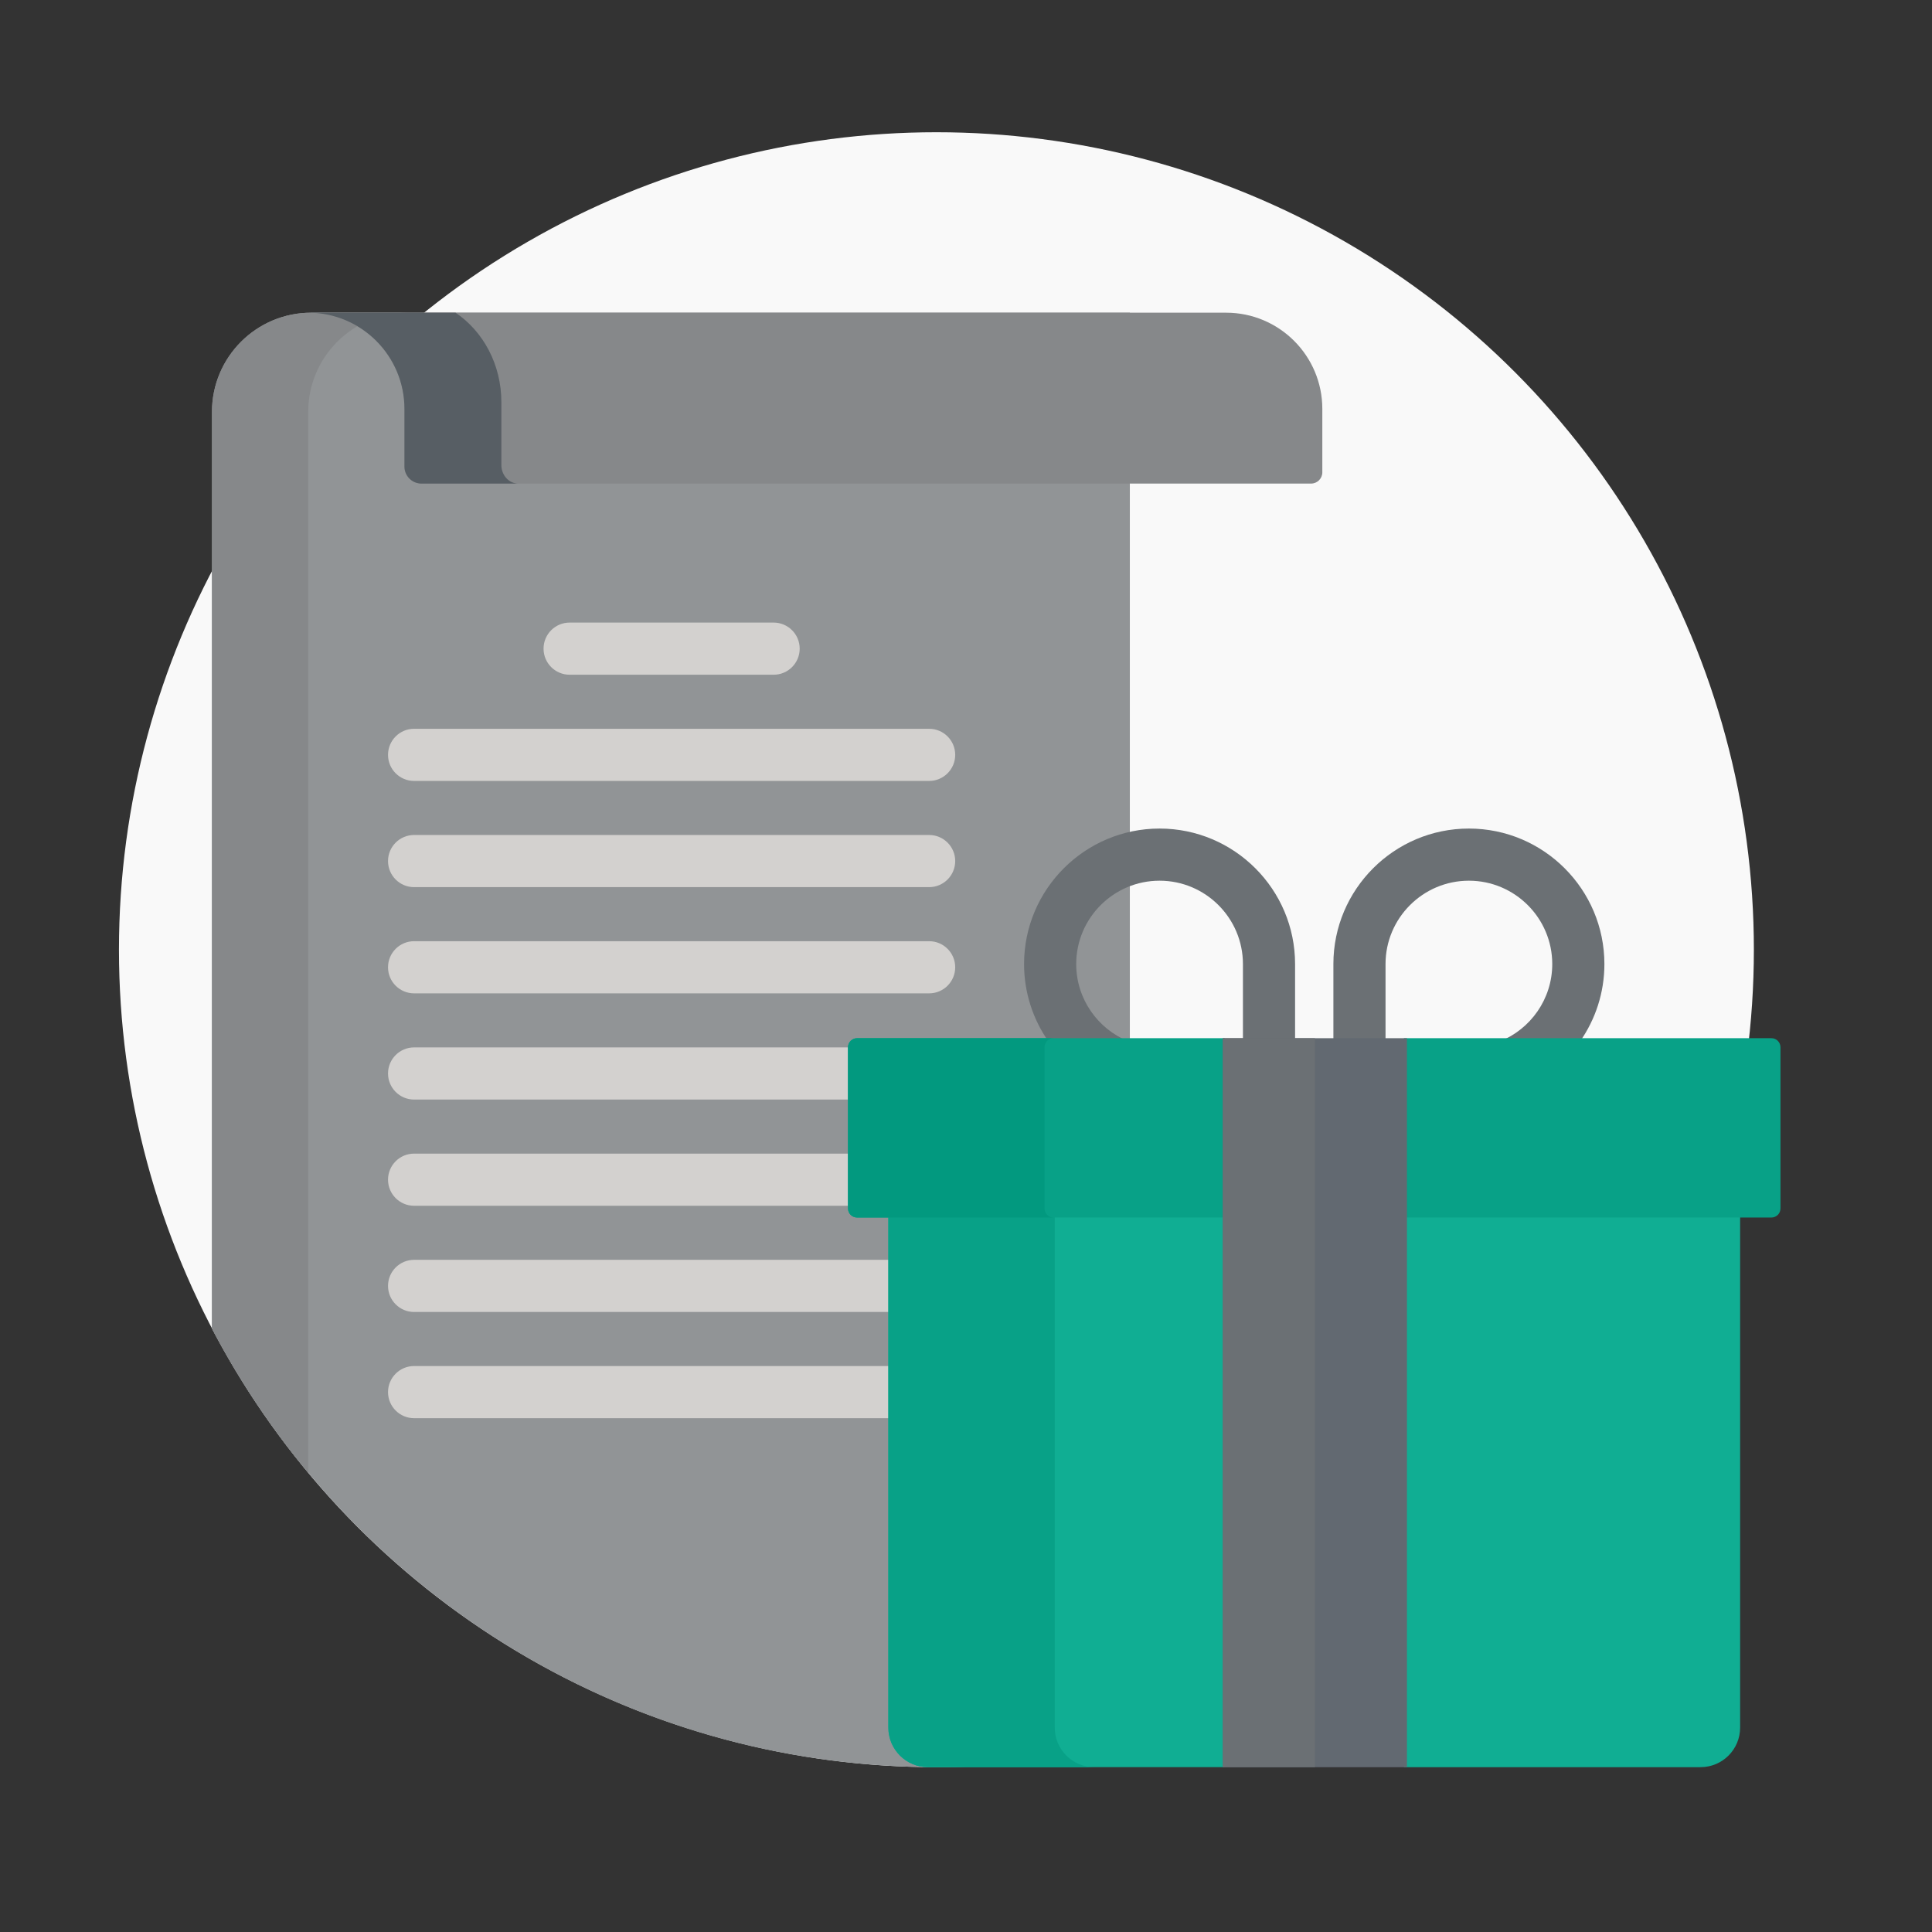 <?xml version="1.0"?>
<svg xmlns="http://www.w3.org/2000/svg" xmlns:xlink="http://www.w3.org/1999/xlink" version="1.1" id="Capa_1" x="0px" y="0px" viewBox="0 0 512 512" style="enable-background:new 0 0 512 512;" xml:space="preserve" width="512px" height="512px" class=""><rect x="0" y="0" width="512" height="512" fill="#333333" stroke="none"/><g transform="matrix(0.86 0 0 0.86 31.525 31.525)"><circle style="fill:#F9F9F9" cx="251.901" cy="255.995" r="251.901" data-original="#7178C6" class="" data-old_color="#F8F8F9"/><path style="fill:#919496" d="M28.66,90.271v282.493c42.1,80.321,126.26,135.131,223.233,135.133h0.01  c15.289,0,30.257-1.365,44.795-3.975c8.85-5.123,14.808-14.686,14.808-25.647V59.699H59.232  C42.348,59.699,28.66,73.387,28.66,90.271z" data-original="#7AE0FC" class="" data-old_color="#999DA1"/><path style="fill:#86888A" d="M58.318,90.271c0-16.884,13.688-30.572,30.572-30.572H59.232c-16.884,0-30.572,13.688-30.572,30.572  v282.493c8.318,15.869,18.283,30.737,29.658,44.388V90.271z" data-original="#47C7F4" class="" data-old_color="#86888a"/><g>
	<path style="fill:#D3D1CF" d="M249.657,203.99H90.95c-4.437,0-8.035-3.596-8.035-8.035c0-4.438,3.597-8.035,8.035-8.035h158.707   c4.437,0,8.035,3.596,8.035,8.035C257.692,200.393,254.093,203.99,249.657,203.99z" data-original="#AEF0FF" class="" data-old_color="#918C86"/>
	<path style="fill:#D3D1CF" d="M249.657,236.718H90.95c-4.437,0-8.035-3.596-8.035-8.035c0-4.438,3.597-8.035,8.035-8.035h158.707   c4.437,0,8.035,3.596,8.035,8.035C257.692,233.121,254.093,236.718,249.657,236.718z" data-original="#AEF0FF" class="" data-old_color="#918C86"/>
	<path style="fill:#D3D1CF" d="M201.733,171.262h-62.858c-4.437,0-8.035-3.596-8.035-8.035c0-4.437,3.597-8.035,8.035-8.035h62.858   c4.437,0,8.035,3.596,8.035,8.035C209.768,167.664,206.17,171.262,201.733,171.262z" data-original="#AEF0FF" class="" data-old_color="#918C86"/>
	<path style="fill:#D3D1CF" d="M249.657,269.446H90.95c-4.437,0-8.035-3.596-8.035-8.035s3.597-8.035,8.035-8.035h158.707   c4.437,0,8.035,3.596,8.035,8.035S254.093,269.446,249.657,269.446z" data-original="#AEF0FF" class="" data-old_color="#918C86"/>
	<path style="fill:#D3D1CF" d="M249.657,302.175H90.95c-4.437,0-8.035-3.596-8.035-8.035c0-4.438,3.597-8.035,8.035-8.035h158.707   c4.437,0,8.035,3.596,8.035,8.035C257.692,298.578,254.093,302.175,249.657,302.175z" data-original="#AEF0FF" class="" data-old_color="#918C86"/>
	<path style="fill:#D3D1CF" d="M249.657,334.903H90.95c-4.437,0-8.035-3.596-8.035-8.035c0-4.438,3.597-8.035,8.035-8.035h158.707   c4.437,0,8.035,3.596,8.035,8.035C257.692,331.306,254.093,334.903,249.657,334.903z" data-original="#AEF0FF" class="" data-old_color="#918C86"/>
	<path style="fill:#D3D1CF" d="M249.657,367.632H90.95c-4.437,0-8.035-3.596-8.035-8.035c0-4.437,3.597-8.035,8.035-8.035h158.707   c4.437,0,8.035,3.596,8.035,8.035C257.691,364.034,254.093,367.632,249.657,367.632z" data-original="#AEF0FF" class="" data-old_color="#918C86"/>
	<path style="fill:#D3D1CF" d="M249.657,400.36H90.95c-4.437,0-8.035-3.596-8.035-8.035c0-4.438,3.597-8.035,8.035-8.035h158.707   c4.437,0,8.035,3.596,8.035,8.035C257.692,396.763,254.093,400.36,249.657,400.36z" data-original="#AEF0FF" class="" data-old_color="#918C86"/>
</g><g>
	<path style="fill:#6B7074" d="M415.985,218.663c-23.024,0-41.756,18.731-41.756,41.755v23.847h16.068v-23.847   c0-14.163,11.524-25.687,25.688-25.687c14.163,0,25.687,11.524,25.687,25.687c0,10.798-6.7,20.054-16.158,23.847h24.718   c4.725-6.766,7.509-14.985,7.509-23.847C457.74,237.394,439.009,218.663,415.985,218.663z" data-original="#EFEFEF" class="" data-old_color="#706C6C"/>
	<path style="fill:#6B7074" d="M320.668,218.663c-23.024,0-41.756,18.731-41.756,41.755c0,8.862,2.783,17.08,7.509,23.847h24.718   c-9.458-3.793-16.159-13.049-16.159-23.847c0-14.163,11.524-25.687,25.688-25.687c14.163,0,25.687,11.524,25.687,25.687v23.847   h16.068v-23.847C362.423,237.394,343.692,218.663,320.668,218.663z" data-original="#EFEFEF" class="" data-old_color="#706C6C"/>
</g><path style="fill:#86888A" d="M341.163,59.699H58.318c16.38,0,29.658,13.278,29.658,29.658v17.762c0,2.895,2.347,5.24,5.24,5.24  c4.6,0,286.754,0,274.137,0c1.915,0,3.468-1.553,3.468-3.468V89.358C370.821,72.978,357.543,59.699,341.163,59.699z" data-original="#47C7F4" class="" data-old_color="#86888a"/><path style="fill:#575E64" d="M117.841,106.642v-19.38c0-11.654-5.649-21.866-14.119-27.563H58.318  c16.38,0,29.658,13.278,29.658,29.658v17.762c0,2.895,2.347,5.24,5.24,5.24c0.893,0,12.245,0,29.864,0  C120.186,112.36,117.841,109.8,117.841,106.642z" data-original="#2BAFE2" class="" data-old_color="#656A6E"/><g>
	<path style="fill:#10AE93" d="M395.958,335.644v172.253h91.407c6.738,0,12.2-5.462,12.2-12.2V335.645H395.958V335.644z" data-original="#F8779C" class="" data-old_color="#08A187"/>
	<path style="fill:#10AE93" d="M340.694,335.644H237.087v160.052c0,6.738,5.462,12.2,12.2,12.2h91.407L340.694,335.644   L340.694,335.644z" data-original="#F8779C" class="" data-old_color="#08A187"/>
</g><g>
	<path style="fill:#08A187" d="M288.365,495.696V335.644h-51.279v160.052c0,6.738,5.462,12.201,12.2,12.201h51.279   C293.827,507.897,288.365,502.435,288.365,495.696z" data-original="#F75282" class="" data-old_color="#08a187"/>
	<path style="fill:#08A187" d="M340.694,283.262H227.451c-1.546,0-2.799,1.254-2.799,2.799v49.666c0,1.546,1.254,2.799,2.799,2.799   h113.243V283.262z" data-original="#F75282" class="" data-old_color="#08a187"/>
</g><path style="fill:#02997F" d="M285.21,335.727v-49.666c0-1.546,1.254-2.799,2.799-2.799h-60.558c-1.546,0-2.799,1.254-2.799,2.799  v49.666c0,1.546,1.254,2.799,2.799,2.799h60.557C286.462,338.526,285.21,337.272,285.21,335.727z" data-original="#E83D76" class="" data-old_color="#08A187"/><path style="fill:#08A187" d="M509.201,283.262H395.958v55.264h113.243c1.546,0,2.799-1.254,2.799-2.799v-49.666  C512,284.515,510.746,283.262,509.201,283.262z" data-original="#F75282" class="" data-old_color="#08a187"/><rect x="340.168" y="283.266" style="fill:#626971" width="56.73" height="224.641" data-original="#F9B978" class="" data-old_color="#5C6167"/><rect x="340.168" y="283.266" style="fill:#6B7074" width="28.365" height="224.641" data-original="#F5A854" class="active-path" data-old_color="#61686D"/></g> </svg>
